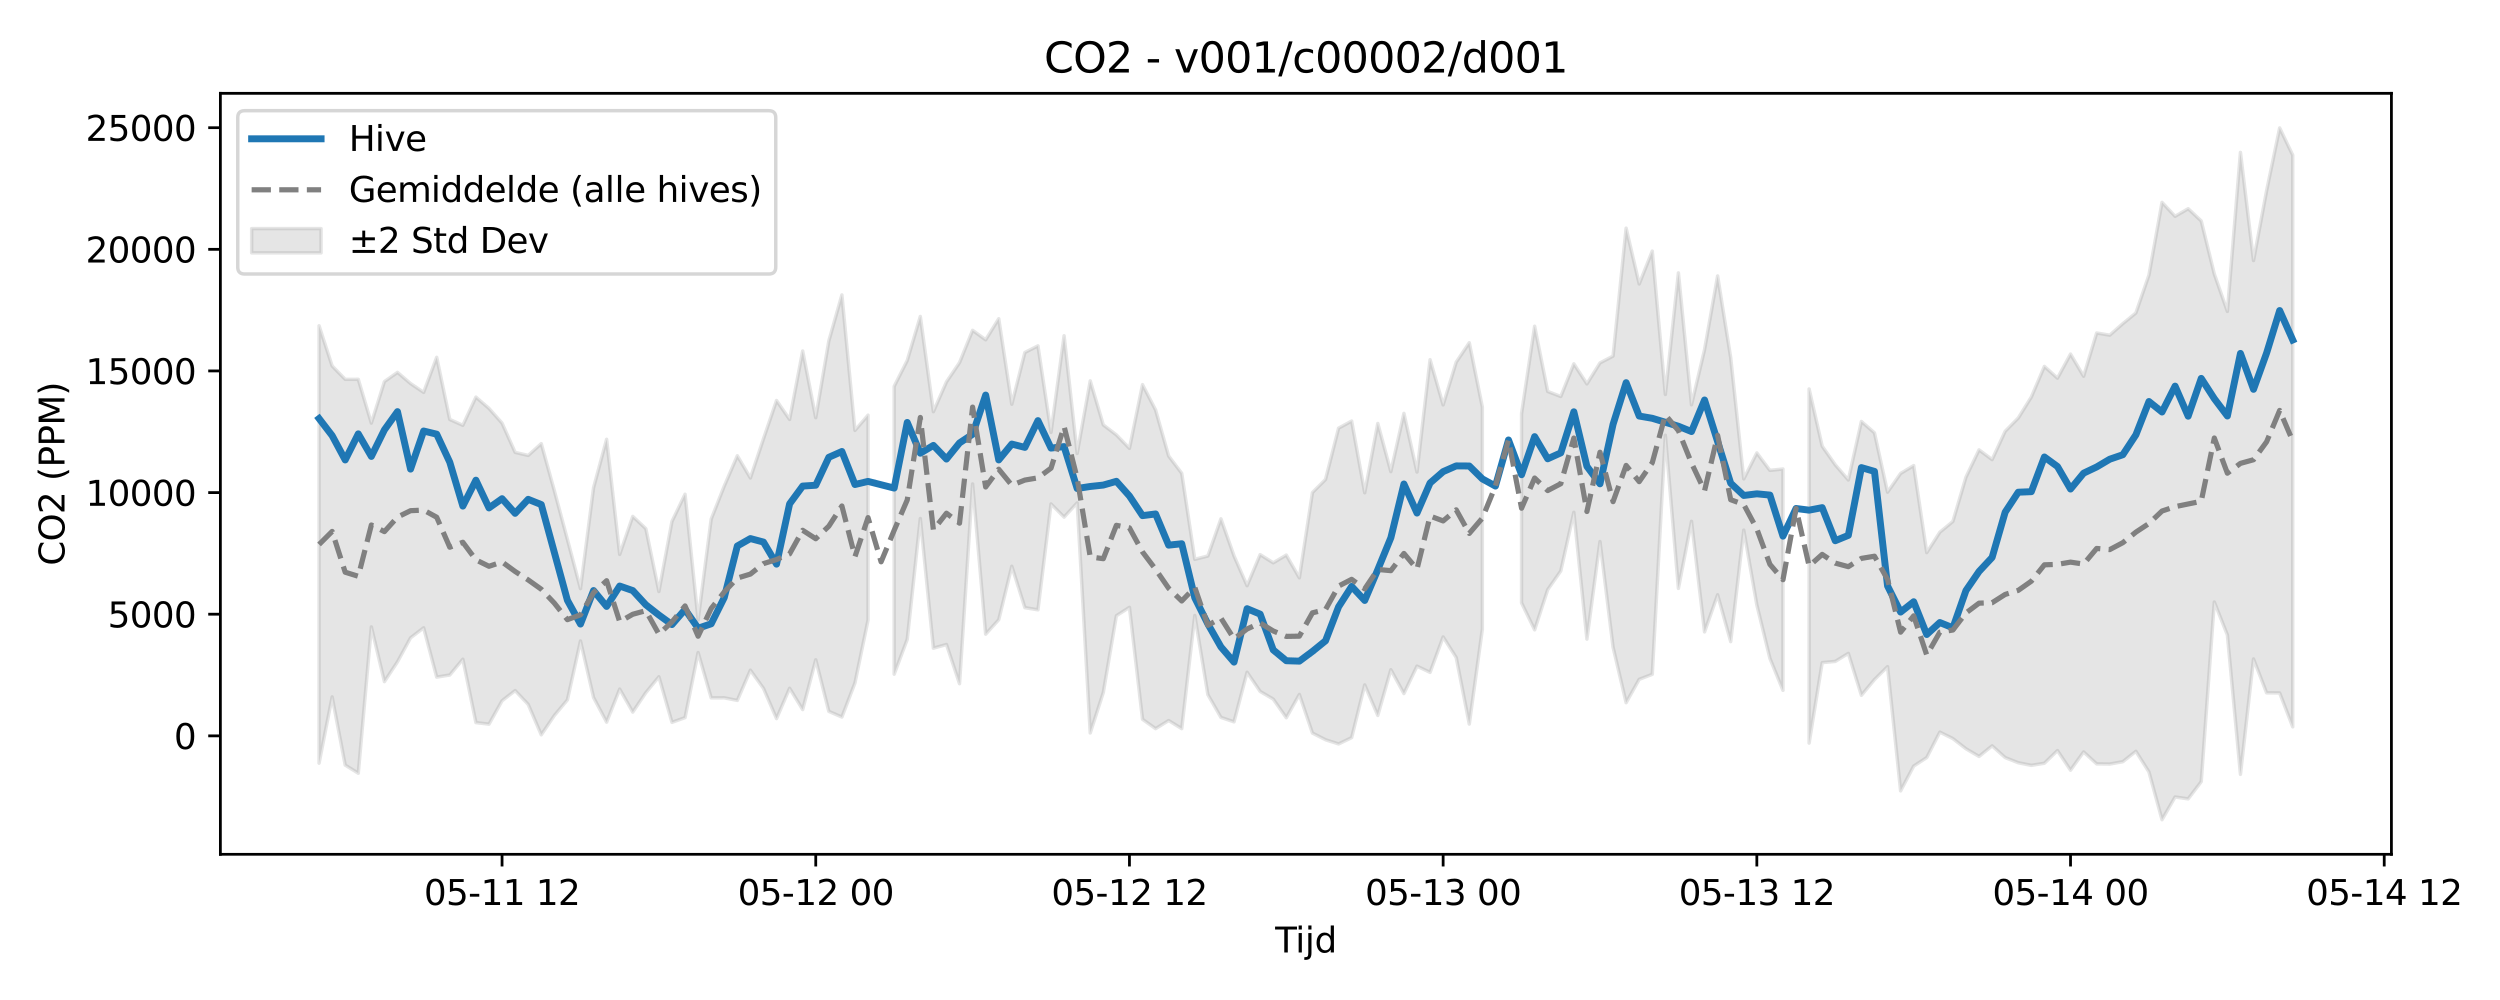 <?xml version="1.0" encoding="utf-8" standalone="no"?>
<!DOCTYPE svg PUBLIC "-//W3C//DTD SVG 1.1//EN"
  "http://www.w3.org/Graphics/SVG/1.1/DTD/svg11.dtd">
<svg xmlns:xlink="http://www.w3.org/1999/xlink" width="720pt" height="288pt" viewBox="0 0 720 288" xmlns="http://www.w3.org/2000/svg" version="1.1">
 <defs>
  <style type="text/css">*{stroke-linejoin: round; stroke-linecap: butt}</style>
 </defs>
 <g id="figure_1">
  <g id="patch_1">
   <path d="M 0 288 
L 720 288 
L 720 0 
L 0 0 
z
" style="fill: #ffffff"/>
  </g>
  <g id="axes_1">
   <g id="patch_2">
    <path d="M 63.47 246.04 
L 688.728 246.04 
L 688.728 26.88 
L 63.47 26.88 
z
" style="fill: #ffffff"/>
   </g>
   <g id="FillBetweenPolyCollection_1">
    <path d="M 91.891 93.82 
L 91.891 219.801 
L 95.655 200.712 
L 99.419 220.35 
L 103.184 222.698 
L 106.948 180.547 
L 110.713 196.312 
L 114.477 190.605 
L 118.241 183.693 
L 122.006 180.81 
L 125.77 195.015 
L 129.534 194.405 
L 133.299 189.851 
L 137.063 208.109 
L 140.827 208.562 
L 144.592 201.819 
L 148.356 198.89 
L 152.12 202.869 
L 155.885 211.632 
L 159.649 206.074 
L 163.413 201.573 
L 167.178 184.596 
L 170.942 200.874 
L 174.706 207.98 
L 178.471 198.454 
L 182.235 205.086 
L 185.999 199.493 
L 189.764 194.905 
L 193.528 208.034 
L 197.292 206.676 
L 201.057 187.932 
L 204.821 200.986 
L 208.585 200.975 
L 212.35 201.721 
L 216.114 193.009 
L 219.879 198.258 
L 223.643 206.957 
L 227.407 198.218 
L 231.172 204.362 
L 234.936 190.014 
L 238.7 204.875 
L 242.465 206.511 
L 246.229 196.676 
L 249.993 178.594 
L 249.993 119.562 
L 249.993 119.562 
L 246.229 123.953 
L 242.465 84.941 
L 238.7 98.199 
L 234.936 120.295 
L 231.172 101.081 
L 227.407 120.799 
L 223.643 115.351 
L 219.879 126.387 
L 216.114 137.66 
L 212.35 131.259 
L 208.585 139.987 
L 204.821 149.51 
L 201.057 178.527 
L 197.292 142.341 
L 193.528 150.164 
L 189.764 170.366 
L 185.999 152.249 
L 182.235 148.726 
L 178.471 159.668 
L 174.706 126.512 
L 170.942 140.475 
L 167.178 169.539 
L 163.413 155.352 
L 159.649 141.314 
L 155.885 127.767 
L 152.12 131.168 
L 148.356 130.276 
L 144.592 121.858 
L 140.827 117.618 
L 137.063 114.368 
L 133.299 122.49 
L 129.534 120.796 
L 125.77 102.905 
L 122.006 113.001 
L 118.241 110.46 
L 114.477 107.241 
L 110.713 109.895 
L 106.948 121.855 
L 103.184 109.238 
L 99.419 109.245 
L 95.655 105.394 
L 91.891 93.82 
z
" clip-path="url(#p6db2af4882)" style="fill: #808080; fill-opacity: 0.2; stroke: #808080; stroke-opacity: 0.2"/>
    <path d="M 257.522 111.275 
L 257.522 194.178 
L 261.286 184.148 
L 265.051 149.327 
L 268.815 186.679 
L 272.579 185.617 
L 276.344 196.916 
L 280.108 139.365 
L 283.872 182.642 
L 287.637 178.483 
L 291.401 163.074 
L 295.165 175.006 
L 298.93 175.627 
L 302.694 145.133 
L 306.458 148.933 
L 310.223 144.829 
L 313.987 211.093 
L 317.751 199.435 
L 321.516 177.335 
L 325.28 174.92 
L 329.045 207.161 
L 332.809 209.848 
L 336.573 207.518 
L 340.338 209.855 
L 344.102 177.258 
L 347.866 200.061 
L 351.631 206.617 
L 355.395 207.892 
L 359.159 193.612 
L 362.924 199.134 
L 366.688 201.347 
L 370.452 206.706 
L 374.217 200.006 
L 377.981 211.126 
L 381.745 213.046 
L 385.51 214.261 
L 389.274 212.438 
L 393.038 197.26 
L 396.803 206.048 
L 400.567 192.871 
L 404.331 199.748 
L 408.096 191.851 
L 411.86 193.65 
L 415.624 183.446 
L 419.389 189.367 
L 423.153 208.534 
L 426.917 181.2 
L 426.917 117.248 
L 426.917 117.248 
L 423.153 98.707 
L 419.389 104.3 
L 415.624 116.608 
L 411.86 103.589 
L 408.096 135.957 
L 404.331 119.047 
L 400.567 135.832 
L 396.803 121.952 
L 393.038 141.924 
L 389.274 121.26 
L 385.51 123.315 
L 381.745 138.084 
L 377.981 141.859 
L 374.217 166.422 
L 370.452 159.858 
L 366.688 162.088 
L 362.924 159.73 
L 359.159 168.68 
L 355.395 160.095 
L 351.631 149.42 
L 347.866 160.119 
L 344.102 161.084 
L 340.338 136.307 
L 336.573 131.332 
L 332.809 118.067 
L 329.045 110.775 
L 325.28 129.13 
L 321.516 125.249 
L 317.751 122.37 
L 313.987 109.69 
L 310.223 130.601 
L 306.458 96.695 
L 302.694 124.528 
L 298.93 99.609 
L 295.165 101.512 
L 291.401 116.42 
L 287.637 91.79 
L 283.872 97.862 
L 280.108 95.13 
L 276.344 104.43 
L 272.579 109.99 
L 268.815 118.571 
L 265.051 91.138 
L 261.286 103.817 
L 257.522 111.275 
z
" clip-path="url(#p6db2af4882)" style="fill: #808080; fill-opacity: 0.2; stroke: #808080; stroke-opacity: 0.2"/>
    <path d="M 438.211 119.072 
L 438.211 173.652 
L 441.975 181.396 
L 445.739 169.826 
L 449.504 164.433 
L 453.268 147.544 
L 457.032 184.063 
L 460.797 155.968 
L 464.561 186.392 
L 468.325 202.378 
L 472.09 195.651 
L 475.854 194.202 
L 479.618 125.347 
L 483.383 169.462 
L 487.147 150.135 
L 490.911 181.999 
L 494.676 171.294 
L 498.44 184.794 
L 502.204 152.674 
L 505.969 174.218 
L 509.733 189.597 
L 513.497 198.822 
L 513.497 135.073 
L 513.497 135.073 
L 509.733 135.463 
L 505.969 130.439 
L 502.204 137.925 
L 498.44 103.035 
L 494.676 79.467 
L 490.911 100.696 
L 487.147 116.584 
L 483.383 78.586 
L 479.618 113.616 
L 475.854 72.317 
L 472.09 81.777 
L 468.325 65.71 
L 464.561 102.551 
L 460.797 104.519 
L 457.032 110.559 
L 453.268 104.778 
L 449.504 114.186 
L 445.739 112.74 
L 441.975 93.955 
L 438.211 119.072 
z
" clip-path="url(#p6db2af4882)" style="fill: #808080; fill-opacity: 0.2; stroke: #808080; stroke-opacity: 0.2"/>
    <path d="M 521.026 112.025 
L 521.026 214.016 
L 524.79 190.836 
L 528.555 190.493 
L 532.319 188.169 
L 536.083 200.251 
L 539.848 195.721 
L 543.612 191.998 
L 547.377 227.777 
L 551.141 220.635 
L 554.905 218.179 
L 558.67 210.847 
L 562.434 212.717 
L 566.198 215.643 
L 569.963 217.859 
L 573.727 214.798 
L 577.491 218.185 
L 581.256 219.671 
L 585.02 220.424 
L 588.784 219.816 
L 592.549 216.166 
L 596.313 221.818 
L 600.077 216.555 
L 603.842 220.003 
L 607.606 220.047 
L 611.37 219.378 
L 615.135 216.375 
L 618.899 222.322 
L 622.663 236.078 
L 626.428 229.536 
L 630.192 230.076 
L 633.956 225.119 
L 637.721 173.375 
L 641.485 182.869 
L 645.249 223.017 
L 649.014 189.781 
L 652.778 199.536 
L 656.543 199.571 
L 660.307 209.331 
L 660.307 44.69 
L 660.307 44.69 
L 656.543 36.842 
L 652.778 54.949 
L 649.014 75.034 
L 645.249 43.888 
L 641.485 89.688 
L 637.721 78.918 
L 633.956 63.631 
L 630.192 60.104 
L 626.428 62.299 
L 622.663 58.277 
L 618.899 79.212 
L 615.135 90.132 
L 611.37 93.21 
L 607.606 96.525 
L 603.842 95.899 
L 600.077 108.358 
L 596.313 101.969 
L 592.549 108.905 
L 588.784 105.52 
L 585.02 114.346 
L 581.256 120.391 
L 577.491 124.203 
L 573.727 132.368 
L 569.963 129.56 
L 566.198 137.422 
L 562.434 150.168 
L 558.67 153.288 
L 554.905 159.144 
L 551.141 134.085 
L 547.377 136.349 
L 543.612 141.744 
L 539.848 124.658 
L 536.083 121.383 
L 532.319 138.231 
L 528.555 133.863 
L 524.79 128.501 
L 521.026 112.025 
z
" clip-path="url(#p6db2af4882)" style="fill: #808080; fill-opacity: 0.2; stroke: #808080; stroke-opacity: 0.2"/>
   </g>
   <g id="matplotlib.axis_1">
    <g id="xtick_1">
     <g id="line2d_1">
      <defs>
       <path id="mbfeb50a941" d="M 0 0 
L 0 3.5 
" style="stroke: #000000; stroke-width: 0.8"/>
      </defs>
      <g>
       <use xlink:href="#mbfeb50a941" x="144.592" y="246.04" style="stroke: #000000; stroke-width: 0.8"/>
      </g>
     </g>
     <g id="text_1">
      <!-- 05-11 12 -->
      <g transform="translate(122.111 260.638) scale(0.1 -0.1)">
       <defs>
        <path id="DejaVuSans-30" d="M 2034 4250 
Q 1547 4250 1301 3770 
Q 1056 3291 1056 2328 
Q 1056 1369 1301 889 
Q 1547 409 2034 409 
Q 2525 409 2770 889 
Q 3016 1369 3016 2328 
Q 3016 3291 2770 3770 
Q 2525 4250 2034 4250 
z
M 2034 4750 
Q 2819 4750 3233 4129 
Q 3647 3509 3647 2328 
Q 3647 1150 3233 529 
Q 2819 -91 2034 -91 
Q 1250 -91 836 529 
Q 422 1150 422 2328 
Q 422 3509 836 4129 
Q 1250 4750 2034 4750 
z
" transform="scale(0.016)"/>
        <path id="DejaVuSans-35" d="M 691 4666 
L 3169 4666 
L 3169 4134 
L 1269 4134 
L 1269 2991 
Q 1406 3038 1543 3061 
Q 1681 3084 1819 3084 
Q 2600 3084 3056 2656 
Q 3513 2228 3513 1497 
Q 3513 744 3044 326 
Q 2575 -91 1722 -91 
Q 1428 -91 1123 -41 
Q 819 9 494 109 
L 494 744 
Q 775 591 1075 516 
Q 1375 441 1709 441 
Q 2250 441 2565 725 
Q 2881 1009 2881 1497 
Q 2881 1984 2565 2268 
Q 2250 2553 1709 2553 
Q 1456 2553 1204 2497 
Q 953 2441 691 2322 
L 691 4666 
z
" transform="scale(0.016)"/>
        <path id="DejaVuSans-2d" d="M 313 2009 
L 1997 2009 
L 1997 1497 
L 313 1497 
L 313 2009 
z
" transform="scale(0.016)"/>
        <path id="DejaVuSans-31" d="M 794 531 
L 1825 531 
L 1825 4091 
L 703 3866 
L 703 4441 
L 1819 4666 
L 2450 4666 
L 2450 531 
L 3481 531 
L 3481 0 
L 794 0 
L 794 531 
z
" transform="scale(0.016)"/>
        <path id="DejaVuSans-20" transform="scale(0.016)"/>
        <path id="DejaVuSans-32" d="M 1228 531 
L 3431 531 
L 3431 0 
L 469 0 
L 469 531 
Q 828 903 1448 1529 
Q 2069 2156 2228 2338 
Q 2531 2678 2651 2914 
Q 2772 3150 2772 3378 
Q 2772 3750 2511 3984 
Q 2250 4219 1831 4219 
Q 1534 4219 1204 4116 
Q 875 4013 500 3803 
L 500 4441 
Q 881 4594 1212 4672 
Q 1544 4750 1819 4750 
Q 2544 4750 2975 4387 
Q 3406 4025 3406 3419 
Q 3406 3131 3298 2873 
Q 3191 2616 2906 2266 
Q 2828 2175 2409 1742 
Q 1991 1309 1228 531 
z
" transform="scale(0.016)"/>
       </defs>
       <use xlink:href="#DejaVuSans-30"/>
       <use xlink:href="#DejaVuSans-35" transform="translate(63.623 0)"/>
       <use xlink:href="#DejaVuSans-2d" transform="translate(127.246 0)"/>
       <use xlink:href="#DejaVuSans-31" transform="translate(163.33 0)"/>
       <use xlink:href="#DejaVuSans-31" transform="translate(226.953 0)"/>
       <use xlink:href="#DejaVuSans-20" transform="translate(290.576 0)"/>
       <use xlink:href="#DejaVuSans-31" transform="translate(322.363 0)"/>
       <use xlink:href="#DejaVuSans-32" transform="translate(385.986 0)"/>
      </g>
     </g>
    </g>
    <g id="xtick_2">
     <g id="line2d_2">
      <g>
       <use xlink:href="#mbfeb50a941" x="234.936" y="246.04" style="stroke: #000000; stroke-width: 0.8"/>
      </g>
     </g>
     <g id="text_2">
      <!-- 05-12 00 -->
      <g transform="translate(212.455 260.638) scale(0.1 -0.1)">
       <use xlink:href="#DejaVuSans-30"/>
       <use xlink:href="#DejaVuSans-35" transform="translate(63.623 0)"/>
       <use xlink:href="#DejaVuSans-2d" transform="translate(127.246 0)"/>
       <use xlink:href="#DejaVuSans-31" transform="translate(163.33 0)"/>
       <use xlink:href="#DejaVuSans-32" transform="translate(226.953 0)"/>
       <use xlink:href="#DejaVuSans-20" transform="translate(290.576 0)"/>
       <use xlink:href="#DejaVuSans-30" transform="translate(322.363 0)"/>
       <use xlink:href="#DejaVuSans-30" transform="translate(385.986 0)"/>
      </g>
     </g>
    </g>
    <g id="xtick_3">
     <g id="line2d_3">
      <g>
       <use xlink:href="#mbfeb50a941" x="325.28" y="246.04" style="stroke: #000000; stroke-width: 0.8"/>
      </g>
     </g>
     <g id="text_3">
      <!-- 05-12 12 -->
      <g transform="translate(302.8 260.638) scale(0.1 -0.1)">
       <use xlink:href="#DejaVuSans-30"/>
       <use xlink:href="#DejaVuSans-35" transform="translate(63.623 0)"/>
       <use xlink:href="#DejaVuSans-2d" transform="translate(127.246 0)"/>
       <use xlink:href="#DejaVuSans-31" transform="translate(163.33 0)"/>
       <use xlink:href="#DejaVuSans-32" transform="translate(226.953 0)"/>
       <use xlink:href="#DejaVuSans-20" transform="translate(290.576 0)"/>
       <use xlink:href="#DejaVuSans-31" transform="translate(322.363 0)"/>
       <use xlink:href="#DejaVuSans-32" transform="translate(385.986 0)"/>
      </g>
     </g>
    </g>
    <g id="xtick_4">
     <g id="line2d_4">
      <g>
       <use xlink:href="#mbfeb50a941" x="415.624" y="246.04" style="stroke: #000000; stroke-width: 0.8"/>
      </g>
     </g>
     <g id="text_4">
      <!-- 05-13 00 -->
      <g transform="translate(393.144 260.638) scale(0.1 -0.1)">
       <defs>
        <path id="DejaVuSans-33" d="M 2597 2516 
Q 3050 2419 3304 2112 
Q 3559 1806 3559 1356 
Q 3559 666 3084 287 
Q 2609 -91 1734 -91 
Q 1441 -91 1130 -33 
Q 819 25 488 141 
L 488 750 
Q 750 597 1062 519 
Q 1375 441 1716 441 
Q 2309 441 2620 675 
Q 2931 909 2931 1356 
Q 2931 1769 2642 2001 
Q 2353 2234 1838 2234 
L 1294 2234 
L 1294 2753 
L 1863 2753 
Q 2328 2753 2575 2939 
Q 2822 3125 2822 3475 
Q 2822 3834 2567 4026 
Q 2313 4219 1838 4219 
Q 1578 4219 1281 4162 
Q 984 4106 628 3988 
L 628 4550 
Q 988 4650 1302 4700 
Q 1616 4750 1894 4750 
Q 2613 4750 3031 4423 
Q 3450 4097 3450 3541 
Q 3450 3153 3228 2886 
Q 3006 2619 2597 2516 
z
" transform="scale(0.016)"/>
       </defs>
       <use xlink:href="#DejaVuSans-30"/>
       <use xlink:href="#DejaVuSans-35" transform="translate(63.623 0)"/>
       <use xlink:href="#DejaVuSans-2d" transform="translate(127.246 0)"/>
       <use xlink:href="#DejaVuSans-31" transform="translate(163.33 0)"/>
       <use xlink:href="#DejaVuSans-33" transform="translate(226.953 0)"/>
       <use xlink:href="#DejaVuSans-20" transform="translate(290.576 0)"/>
       <use xlink:href="#DejaVuSans-30" transform="translate(322.363 0)"/>
       <use xlink:href="#DejaVuSans-30" transform="translate(385.986 0)"/>
      </g>
     </g>
    </g>
    <g id="xtick_5">
     <g id="line2d_5">
      <g>
       <use xlink:href="#mbfeb50a941" x="505.969" y="246.04" style="stroke: #000000; stroke-width: 0.8"/>
      </g>
     </g>
     <g id="text_5">
      <!-- 05-13 12 -->
      <g transform="translate(483.488 260.638) scale(0.1 -0.1)">
       <use xlink:href="#DejaVuSans-30"/>
       <use xlink:href="#DejaVuSans-35" transform="translate(63.623 0)"/>
       <use xlink:href="#DejaVuSans-2d" transform="translate(127.246 0)"/>
       <use xlink:href="#DejaVuSans-31" transform="translate(163.33 0)"/>
       <use xlink:href="#DejaVuSans-33" transform="translate(226.953 0)"/>
       <use xlink:href="#DejaVuSans-20" transform="translate(290.576 0)"/>
       <use xlink:href="#DejaVuSans-31" transform="translate(322.363 0)"/>
       <use xlink:href="#DejaVuSans-32" transform="translate(385.986 0)"/>
      </g>
     </g>
    </g>
    <g id="xtick_6">
     <g id="line2d_6">
      <g>
       <use xlink:href="#mbfeb50a941" x="596.313" y="246.04" style="stroke: #000000; stroke-width: 0.8"/>
      </g>
     </g>
     <g id="text_6">
      <!-- 05-14 00 -->
      <g transform="translate(573.833 260.638) scale(0.1 -0.1)">
       <defs>
        <path id="DejaVuSans-34" d="M 2419 4116 
L 825 1625 
L 2419 1625 
L 2419 4116 
z
M 2253 4666 
L 3047 4666 
L 3047 1625 
L 3713 1625 
L 3713 1100 
L 3047 1100 
L 3047 0 
L 2419 0 
L 2419 1100 
L 313 1100 
L 313 1709 
L 2253 4666 
z
" transform="scale(0.016)"/>
       </defs>
       <use xlink:href="#DejaVuSans-30"/>
       <use xlink:href="#DejaVuSans-35" transform="translate(63.623 0)"/>
       <use xlink:href="#DejaVuSans-2d" transform="translate(127.246 0)"/>
       <use xlink:href="#DejaVuSans-31" transform="translate(163.33 0)"/>
       <use xlink:href="#DejaVuSans-34" transform="translate(226.953 0)"/>
       <use xlink:href="#DejaVuSans-20" transform="translate(290.576 0)"/>
       <use xlink:href="#DejaVuSans-30" transform="translate(322.363 0)"/>
       <use xlink:href="#DejaVuSans-30" transform="translate(385.986 0)"/>
      </g>
     </g>
    </g>
    <g id="xtick_7">
     <g id="line2d_7">
      <g>
       <use xlink:href="#mbfeb50a941" x="686.657" y="246.04" style="stroke: #000000; stroke-width: 0.8"/>
      </g>
     </g>
     <g id="text_7">
      <!-- 05-14 12 -->
      <g transform="translate(664.177 260.638) scale(0.1 -0.1)">
       <use xlink:href="#DejaVuSans-30"/>
       <use xlink:href="#DejaVuSans-35" transform="translate(63.623 0)"/>
       <use xlink:href="#DejaVuSans-2d" transform="translate(127.246 0)"/>
       <use xlink:href="#DejaVuSans-31" transform="translate(163.33 0)"/>
       <use xlink:href="#DejaVuSans-34" transform="translate(226.953 0)"/>
       <use xlink:href="#DejaVuSans-20" transform="translate(290.576 0)"/>
       <use xlink:href="#DejaVuSans-31" transform="translate(322.363 0)"/>
       <use xlink:href="#DejaVuSans-32" transform="translate(385.986 0)"/>
      </g>
     </g>
    </g>
    <g id="text_8">
     <!-- Tijd -->
     <g transform="translate(367.249 274.317) scale(0.1 -0.1)">
      <defs>
       <path id="DejaVuSans-54" d="M -19 4666 
L 3928 4666 
L 3928 4134 
L 2272 4134 
L 2272 0 
L 1638 0 
L 1638 4134 
L -19 4134 
L -19 4666 
z
" transform="scale(0.016)"/>
       <path id="DejaVuSans-69" d="M 603 3500 
L 1178 3500 
L 1178 0 
L 603 0 
L 603 3500 
z
M 603 4863 
L 1178 4863 
L 1178 4134 
L 603 4134 
L 603 4863 
z
" transform="scale(0.016)"/>
       <path id="DejaVuSans-6a" d="M 603 3500 
L 1178 3500 
L 1178 -63 
Q 1178 -731 923 -1031 
Q 669 -1331 103 -1331 
L -116 -1331 
L -116 -844 
L 38 -844 
Q 366 -844 484 -692 
Q 603 -541 603 -63 
L 603 3500 
z
M 603 4863 
L 1178 4863 
L 1178 4134 
L 603 4134 
L 603 4863 
z
" transform="scale(0.016)"/>
       <path id="DejaVuSans-64" d="M 2906 2969 
L 2906 4863 
L 3481 4863 
L 3481 0 
L 2906 0 
L 2906 525 
Q 2725 213 2448 61 
Q 2172 -91 1784 -91 
Q 1150 -91 751 415 
Q 353 922 353 1747 
Q 353 2572 751 3078 
Q 1150 3584 1784 3584 
Q 2172 3584 2448 3432 
Q 2725 3281 2906 2969 
z
M 947 1747 
Q 947 1113 1208 752 
Q 1469 391 1925 391 
Q 2381 391 2643 752 
Q 2906 1113 2906 1747 
Q 2906 2381 2643 2742 
Q 2381 3103 1925 3103 
Q 1469 3103 1208 2742 
Q 947 2381 947 1747 
z
" transform="scale(0.016)"/>
      </defs>
      <use xlink:href="#DejaVuSans-54"/>
      <use xlink:href="#DejaVuSans-69" transform="translate(57.959 0)"/>
      <use xlink:href="#DejaVuSans-6a" transform="translate(85.742 0)"/>
      <use xlink:href="#DejaVuSans-64" transform="translate(113.525 0)"/>
     </g>
    </g>
   </g>
   <g id="matplotlib.axis_2">
    <g id="ytick_1">
     <g id="line2d_8">
      <defs>
       <path id="m0ae9da3668" d="M 0 0 
L -3.5 0 
" style="stroke: #000000; stroke-width: 0.8"/>
      </defs>
      <g>
       <use xlink:href="#m0ae9da3668" x="63.47" y="211.925" style="stroke: #000000; stroke-width: 0.8"/>
      </g>
     </g>
     <g id="text_9">
      <!-- 0 -->
      <g transform="translate(50.108 215.725) scale(0.1 -0.1)">
       <use xlink:href="#DejaVuSans-30"/>
      </g>
     </g>
    </g>
    <g id="ytick_2">
     <g id="line2d_9">
      <g>
       <use xlink:href="#m0ae9da3668" x="63.47" y="176.895" style="stroke: #000000; stroke-width: 0.8"/>
      </g>
     </g>
     <g id="text_10">
      <!-- 5000 -->
      <g transform="translate(31.02 180.695) scale(0.1 -0.1)">
       <use xlink:href="#DejaVuSans-35"/>
       <use xlink:href="#DejaVuSans-30" transform="translate(63.623 0)"/>
       <use xlink:href="#DejaVuSans-30" transform="translate(127.246 0)"/>
       <use xlink:href="#DejaVuSans-30" transform="translate(190.869 0)"/>
      </g>
     </g>
    </g>
    <g id="ytick_3">
     <g id="line2d_10">
      <g>
       <use xlink:href="#m0ae9da3668" x="63.47" y="141.865" style="stroke: #000000; stroke-width: 0.8"/>
      </g>
     </g>
     <g id="text_11">
      <!-- 10000 -->
      <g transform="translate(24.657 145.665) scale(0.1 -0.1)">
       <use xlink:href="#DejaVuSans-31"/>
       <use xlink:href="#DejaVuSans-30" transform="translate(63.623 0)"/>
       <use xlink:href="#DejaVuSans-30" transform="translate(127.246 0)"/>
       <use xlink:href="#DejaVuSans-30" transform="translate(190.869 0)"/>
       <use xlink:href="#DejaVuSans-30" transform="translate(254.492 0)"/>
      </g>
     </g>
    </g>
    <g id="ytick_4">
     <g id="line2d_11">
      <g>
       <use xlink:href="#m0ae9da3668" x="63.47" y="106.835" style="stroke: #000000; stroke-width: 0.8"/>
      </g>
     </g>
     <g id="text_12">
      <!-- 15000 -->
      <g transform="translate(24.657 110.635) scale(0.1 -0.1)">
       <use xlink:href="#DejaVuSans-31"/>
       <use xlink:href="#DejaVuSans-35" transform="translate(63.623 0)"/>
       <use xlink:href="#DejaVuSans-30" transform="translate(127.246 0)"/>
       <use xlink:href="#DejaVuSans-30" transform="translate(190.869 0)"/>
       <use xlink:href="#DejaVuSans-30" transform="translate(254.492 0)"/>
      </g>
     </g>
    </g>
    <g id="ytick_5">
     <g id="line2d_12">
      <g>
       <use xlink:href="#m0ae9da3668" x="63.47" y="71.805" style="stroke: #000000; stroke-width: 0.8"/>
      </g>
     </g>
     <g id="text_13">
      <!-- 20000 -->
      <g transform="translate(24.657 75.605) scale(0.1 -0.1)">
       <use xlink:href="#DejaVuSans-32"/>
       <use xlink:href="#DejaVuSans-30" transform="translate(63.623 0)"/>
       <use xlink:href="#DejaVuSans-30" transform="translate(127.246 0)"/>
       <use xlink:href="#DejaVuSans-30" transform="translate(190.869 0)"/>
       <use xlink:href="#DejaVuSans-30" transform="translate(254.492 0)"/>
      </g>
     </g>
    </g>
    <g id="ytick_6">
     <g id="line2d_13">
      <g>
       <use xlink:href="#m0ae9da3668" x="63.47" y="36.775" style="stroke: #000000; stroke-width: 0.8"/>
      </g>
     </g>
     <g id="text_14">
      <!-- 25000 -->
      <g transform="translate(24.657 40.575) scale(0.1 -0.1)">
       <use xlink:href="#DejaVuSans-32"/>
       <use xlink:href="#DejaVuSans-35" transform="translate(63.623 0)"/>
       <use xlink:href="#DejaVuSans-30" transform="translate(127.246 0)"/>
       <use xlink:href="#DejaVuSans-30" transform="translate(190.869 0)"/>
       <use xlink:href="#DejaVuSans-30" transform="translate(254.492 0)"/>
      </g>
     </g>
    </g>
    <g id="text_15">
     <!-- CO2 (PPM) -->
     <g transform="translate(18.578 162.903) rotate(-90) scale(0.1 -0.1)">
      <defs>
       <path id="DejaVuSans-43" d="M 4122 4306 
L 4122 3641 
Q 3803 3938 3442 4084 
Q 3081 4231 2675 4231 
Q 1875 4231 1450 3742 
Q 1025 3253 1025 2328 
Q 1025 1406 1450 917 
Q 1875 428 2675 428 
Q 3081 428 3442 575 
Q 3803 722 4122 1019 
L 4122 359 
Q 3791 134 3420 21 
Q 3050 -91 2638 -91 
Q 1578 -91 968 557 
Q 359 1206 359 2328 
Q 359 3453 968 4101 
Q 1578 4750 2638 4750 
Q 3056 4750 3426 4639 
Q 3797 4528 4122 4306 
z
" transform="scale(0.016)"/>
       <path id="DejaVuSans-4f" d="M 2522 4238 
Q 1834 4238 1429 3725 
Q 1025 3213 1025 2328 
Q 1025 1447 1429 934 
Q 1834 422 2522 422 
Q 3209 422 3611 934 
Q 4013 1447 4013 2328 
Q 4013 3213 3611 3725 
Q 3209 4238 2522 4238 
z
M 2522 4750 
Q 3503 4750 4090 4092 
Q 4678 3434 4678 2328 
Q 4678 1225 4090 567 
Q 3503 -91 2522 -91 
Q 1538 -91 948 565 
Q 359 1222 359 2328 
Q 359 3434 948 4092 
Q 1538 4750 2522 4750 
z
" transform="scale(0.016)"/>
       <path id="DejaVuSans-28" d="M 1984 4856 
Q 1566 4138 1362 3434 
Q 1159 2731 1159 2009 
Q 1159 1288 1364 580 
Q 1569 -128 1984 -844 
L 1484 -844 
Q 1016 -109 783 600 
Q 550 1309 550 2009 
Q 550 2706 781 3412 
Q 1013 4119 1484 4856 
L 1984 4856 
z
" transform="scale(0.016)"/>
       <path id="DejaVuSans-50" d="M 1259 4147 
L 1259 2394 
L 2053 2394 
Q 2494 2394 2734 2622 
Q 2975 2850 2975 3272 
Q 2975 3691 2734 3919 
Q 2494 4147 2053 4147 
L 1259 4147 
z
M 628 4666 
L 2053 4666 
Q 2838 4666 3239 4311 
Q 3641 3956 3641 3272 
Q 3641 2581 3239 2228 
Q 2838 1875 2053 1875 
L 1259 1875 
L 1259 0 
L 628 0 
L 628 4666 
z
" transform="scale(0.016)"/>
       <path id="DejaVuSans-4d" d="M 628 4666 
L 1569 4666 
L 2759 1491 
L 3956 4666 
L 4897 4666 
L 4897 0 
L 4281 0 
L 4281 4097 
L 3078 897 
L 2444 897 
L 1241 4097 
L 1241 0 
L 628 0 
L 628 4666 
z
" transform="scale(0.016)"/>
       <path id="DejaVuSans-29" d="M 513 4856 
L 1013 4856 
Q 1481 4119 1714 3412 
Q 1947 2706 1947 2009 
Q 1947 1309 1714 600 
Q 1481 -109 1013 -844 
L 513 -844 
Q 928 -128 1133 580 
Q 1338 1288 1338 2009 
Q 1338 2731 1133 3434 
Q 928 4138 513 4856 
z
" transform="scale(0.016)"/>
      </defs>
      <use xlink:href="#DejaVuSans-43"/>
      <use xlink:href="#DejaVuSans-4f" transform="translate(69.824 0)"/>
      <use xlink:href="#DejaVuSans-32" transform="translate(148.535 0)"/>
      <use xlink:href="#DejaVuSans-20" transform="translate(212.158 0)"/>
      <use xlink:href="#DejaVuSans-28" transform="translate(243.945 0)"/>
      <use xlink:href="#DejaVuSans-50" transform="translate(282.959 0)"/>
      <use xlink:href="#DejaVuSans-50" transform="translate(343.262 0)"/>
      <use xlink:href="#DejaVuSans-4d" transform="translate(403.564 0)"/>
      <use xlink:href="#DejaVuSans-29" transform="translate(489.844 0)"/>
     </g>
    </g>
   </g>
   <g id="line2d_14">
    <path d="M 91.891 120.55 
L 95.655 125.454 
L 99.419 132.463 
L 103.184 124.953 
L 106.948 131.451 
L 110.713 123.8 
L 114.477 118.554 
L 118.241 135.101 
L 122.006 124.133 
L 125.77 125.042 
L 129.534 133.115 
L 133.299 145.754 
L 137.063 138.297 
L 140.827 146.283 
L 144.592 143.624 
L 148.356 147.838 
L 152.12 143.806 
L 155.885 145.317 
L 163.413 172.886 
L 167.178 179.729 
L 170.942 170.083 
L 174.706 174.649 
L 178.471 168.779 
L 182.235 170.086 
L 185.999 174.175 
L 189.764 177.131 
L 193.528 179.871 
L 197.292 175.527 
L 201.057 180.933 
L 204.821 179.656 
L 208.585 172.094 
L 212.35 157.244 
L 216.114 155.107 
L 219.879 156.116 
L 223.643 162.47 
L 227.407 145.112 
L 231.172 139.988 
L 234.936 139.747 
L 238.7 131.704 
L 242.465 130.03 
L 246.229 139.542 
L 249.993 138.643 
L 257.522 140.566 
L 261.286 121.667 
L 265.051 130.519 
L 268.815 128.278 
L 272.579 132.207 
L 276.344 127.563 
L 280.108 125.067 
L 283.872 113.785 
L 287.637 132.459 
L 291.401 127.892 
L 295.165 128.845 
L 298.93 121.142 
L 302.694 129.051 
L 306.458 128.617 
L 310.223 140.686 
L 313.987 140.105 
L 317.751 139.701 
L 321.516 138.618 
L 325.28 142.846 
L 329.045 148.504 
L 332.809 148.017 
L 336.573 157.005 
L 340.338 156.597 
L 344.102 172.166 
L 347.866 179.701 
L 351.631 186.319 
L 355.395 190.69 
L 359.159 175.302 
L 362.924 176.872 
L 366.688 187.176 
L 370.452 190.289 
L 374.217 190.41 
L 377.981 187.612 
L 381.745 184.56 
L 385.51 174.766 
L 389.274 168.892 
L 393.038 172.928 
L 396.803 164.06 
L 400.567 154.871 
L 404.331 139.392 
L 408.096 147.76 
L 411.86 139.1 
L 415.624 135.829 
L 419.389 134.178 
L 423.153 134.206 
L 426.917 137.919 
L 430.682 139.988 
L 434.446 126.714 
L 438.211 136.714 
L 441.975 125.752 
L 445.739 132.131 
L 449.504 130.427 
L 453.268 118.601 
L 457.032 134.318 
L 460.797 139.339 
L 464.561 122.207 
L 468.325 110.212 
L 472.09 119.822 
L 475.854 120.469 
L 483.383 122.755 
L 487.147 124.285 
L 490.911 115.203 
L 498.44 139.166 
L 502.204 142.692 
L 505.969 142.22 
L 509.733 142.58 
L 513.497 154.409 
L 517.262 146.443 
L 521.026 146.924 
L 524.79 146.202 
L 528.555 155.73 
L 532.319 154.182 
L 536.083 134.67 
L 539.848 135.76 
L 543.612 168.754 
L 547.377 176.279 
L 551.141 173.305 
L 554.905 182.736 
L 558.67 179.287 
L 562.434 180.812 
L 566.198 170.074 
L 569.963 164.579 
L 573.727 160.541 
L 577.491 147.496 
L 581.256 141.756 
L 585.02 141.604 
L 588.784 131.613 
L 592.549 134.357 
L 596.313 140.843 
L 600.077 136.27 
L 603.842 134.483 
L 607.606 132.256 
L 611.37 130.964 
L 615.135 125.233 
L 618.899 115.635 
L 622.663 118.658 
L 626.428 111.207 
L 630.192 119.864 
L 633.956 108.982 
L 637.721 114.813 
L 641.485 119.806 
L 645.249 101.786 
L 649.014 112.123 
L 652.778 101.683 
L 656.543 89.44 
L 660.307 97.906 
L 660.307 97.906 
" clip-path="url(#p6db2af4882)" style="fill: none; stroke: #1f77b4; stroke-width: 2; stroke-linecap: square"/>
   </g>
   <g id="line2d_15">
    <path d="M 91.891 156.81 
L 95.655 153.053 
L 99.419 164.797 
L 103.184 165.968 
L 106.948 151.201 
L 110.713 153.103 
L 114.477 148.923 
L 118.241 147.077 
L 122.006 146.906 
L 125.77 148.96 
L 129.534 157.6 
L 133.299 156.171 
L 137.063 161.239 
L 140.827 163.09 
L 144.592 161.838 
L 148.356 164.583 
L 152.12 167.018 
L 155.885 169.7 
L 159.649 173.694 
L 163.413 178.462 
L 167.178 177.068 
L 170.942 170.674 
L 174.706 167.246 
L 178.471 179.061 
L 182.235 176.906 
L 185.999 175.871 
L 189.764 182.636 
L 193.528 179.099 
L 197.292 174.509 
L 201.057 183.23 
L 204.821 175.248 
L 208.585 170.481 
L 212.35 166.49 
L 216.114 165.334 
L 219.879 162.322 
L 223.643 161.154 
L 227.407 159.508 
L 231.172 152.722 
L 234.936 155.155 
L 238.7 151.537 
L 242.465 145.726 
L 246.229 160.315 
L 249.993 149.078 
L 253.758 161.798 
L 257.522 152.727 
L 261.286 143.982 
L 265.051 120.233 
L 268.815 152.625 
L 272.579 147.804 
L 276.344 150.673 
L 280.108 117.248 
L 283.872 140.252 
L 287.637 135.137 
L 291.401 139.747 
L 295.165 138.259 
L 298.93 137.618 
L 302.694 134.83 
L 306.458 122.814 
L 310.223 137.715 
L 313.987 160.391 
L 317.751 160.903 
L 321.516 151.292 
L 325.28 152.025 
L 329.045 158.968 
L 332.809 163.957 
L 336.573 169.425 
L 340.338 173.081 
L 344.102 169.171 
L 347.866 180.09 
L 351.631 178.018 
L 355.395 183.994 
L 359.159 181.146 
L 362.924 179.432 
L 366.688 181.717 
L 370.452 183.282 
L 374.217 183.214 
L 377.981 176.493 
L 381.745 175.565 
L 385.51 168.788 
L 389.274 166.849 
L 393.038 169.592 
L 396.803 164 
L 400.567 164.351 
L 404.331 159.397 
L 408.096 163.904 
L 411.86 148.619 
L 415.624 150.027 
L 419.389 146.833 
L 423.153 153.62 
L 426.917 149.224 
L 430.682 139.988 
L 434.446 126.714 
L 438.211 146.362 
L 441.975 137.675 
L 445.739 141.283 
L 449.504 139.309 
L 453.268 126.161 
L 457.032 147.311 
L 460.797 130.244 
L 464.561 144.472 
L 468.325 134.044 
L 472.09 138.714 
L 475.854 133.259 
L 479.618 119.481 
L 483.383 124.024 
L 487.147 133.359 
L 490.911 141.348 
L 494.676 125.38 
L 498.44 143.914 
L 502.204 145.3 
L 505.969 152.328 
L 509.733 162.53 
L 513.497 166.948 
L 517.262 146.443 
L 521.026 163.02 
L 524.79 159.668 
L 528.555 162.178 
L 532.319 163.2 
L 536.083 160.817 
L 539.848 160.19 
L 543.612 166.871 
L 547.377 182.063 
L 551.141 177.36 
L 554.905 188.661 
L 558.67 182.067 
L 562.434 181.442 
L 566.198 176.533 
L 569.963 173.709 
L 573.727 173.583 
L 577.491 171.194 
L 581.256 170.031 
L 585.02 167.385 
L 588.784 162.668 
L 592.549 162.536 
L 596.313 161.894 
L 600.077 162.456 
L 603.842 157.951 
L 607.606 158.286 
L 611.37 156.294 
L 615.135 153.253 
L 618.899 150.767 
L 622.663 147.177 
L 626.428 145.918 
L 633.956 144.375 
L 637.721 126.147 
L 641.485 136.278 
L 645.249 133.452 
L 649.014 132.407 
L 652.778 127.242 
L 656.543 118.206 
L 660.307 127.011 
L 660.307 127.011 
" clip-path="url(#p6db2af4882)" style="fill: none; stroke-dasharray: 5.55,2.4; stroke-dashoffset: 0; stroke: #808080; stroke-width: 1.5"/>
   </g>
   <g id="patch_3">
    <path d="M 63.47 246.04 
L 63.47 26.88 
" style="fill: none; stroke: #000000; stroke-width: 0.8; stroke-linejoin: miter; stroke-linecap: square"/>
   </g>
   <g id="patch_4">
    <path d="M 688.728 246.04 
L 688.728 26.88 
" style="fill: none; stroke: #000000; stroke-width: 0.8; stroke-linejoin: miter; stroke-linecap: square"/>
   </g>
   <g id="patch_5">
    <path d="M 63.47 246.04 
L 688.728 246.04 
" style="fill: none; stroke: #000000; stroke-width: 0.8; stroke-linejoin: miter; stroke-linecap: square"/>
   </g>
   <g id="patch_6">
    <path d="M 63.47 26.88 
L 688.728 26.88 
" style="fill: none; stroke: #000000; stroke-width: 0.8; stroke-linejoin: miter; stroke-linecap: square"/>
   </g>
   <g id="text_16">
    <!-- CO2 - v001/c00002/d001 -->
    <g transform="translate(300.696 20.88) scale(0.12 -0.12)">
     <defs>
      <path id="DejaVuSans-76" d="M 191 3500 
L 800 3500 
L 1894 563 
L 2988 3500 
L 3597 3500 
L 2284 0 
L 1503 0 
L 191 3500 
z
" transform="scale(0.016)"/>
      <path id="DejaVuSans-2f" d="M 1625 4666 
L 2156 4666 
L 531 -594 
L 0 -594 
L 1625 4666 
z
" transform="scale(0.016)"/>
      <path id="DejaVuSans-63" d="M 3122 3366 
L 3122 2828 
Q 2878 2963 2633 3030 
Q 2388 3097 2138 3097 
Q 1578 3097 1268 2742 
Q 959 2388 959 1747 
Q 959 1106 1268 751 
Q 1578 397 2138 397 
Q 2388 397 2633 464 
Q 2878 531 3122 666 
L 3122 134 
Q 2881 22 2623 -34 
Q 2366 -91 2075 -91 
Q 1284 -91 818 406 
Q 353 903 353 1747 
Q 353 2603 823 3093 
Q 1294 3584 2113 3584 
Q 2378 3584 2631 3529 
Q 2884 3475 3122 3366 
z
" transform="scale(0.016)"/>
     </defs>
     <use xlink:href="#DejaVuSans-43"/>
     <use xlink:href="#DejaVuSans-4f" transform="translate(69.824 0)"/>
     <use xlink:href="#DejaVuSans-32" transform="translate(148.535 0)"/>
     <use xlink:href="#DejaVuSans-20" transform="translate(212.158 0)"/>
     <use xlink:href="#DejaVuSans-2d" transform="translate(243.945 0)"/>
     <use xlink:href="#DejaVuSans-20" transform="translate(280.029 0)"/>
     <use xlink:href="#DejaVuSans-76" transform="translate(311.816 0)"/>
     <use xlink:href="#DejaVuSans-30" transform="translate(370.996 0)"/>
     <use xlink:href="#DejaVuSans-30" transform="translate(434.619 0)"/>
     <use xlink:href="#DejaVuSans-31" transform="translate(498.242 0)"/>
     <use xlink:href="#DejaVuSans-2f" transform="translate(561.865 0)"/>
     <use xlink:href="#DejaVuSans-63" transform="translate(595.557 0)"/>
     <use xlink:href="#DejaVuSans-30" transform="translate(650.537 0)"/>
     <use xlink:href="#DejaVuSans-30" transform="translate(714.16 0)"/>
     <use xlink:href="#DejaVuSans-30" transform="translate(777.783 0)"/>
     <use xlink:href="#DejaVuSans-30" transform="translate(841.406 0)"/>
     <use xlink:href="#DejaVuSans-32" transform="translate(905.029 0)"/>
     <use xlink:href="#DejaVuSans-2f" transform="translate(968.652 0)"/>
     <use xlink:href="#DejaVuSans-64" transform="translate(1002.344 0)"/>
     <use xlink:href="#DejaVuSans-30" transform="translate(1065.82 0)"/>
     <use xlink:href="#DejaVuSans-30" transform="translate(1129.443 0)"/>
     <use xlink:href="#DejaVuSans-31" transform="translate(1193.066 0)"/>
    </g>
   </g>
   <g id="legend_1">
    <g id="patch_7">
     <path d="M 70.47 78.914 
L 221.414 78.914 
Q 223.414 78.914 223.414 76.914 
L 223.414 33.88 
Q 223.414 31.88 221.414 31.88 
L 70.47 31.88 
Q 68.47 31.88 68.47 33.88 
L 68.47 76.914 
Q 68.47 78.914 70.47 78.914 
z
" style="fill: #ffffff; opacity: 0.8; stroke: #cccccc; stroke-linejoin: miter"/>
    </g>
    <g id="line2d_16">
     <path d="M 72.47 39.978 
L 82.47 39.978 
L 92.47 39.978 
" style="fill: none; stroke: #1f77b4; stroke-width: 2; stroke-linecap: square"/>
    </g>
    <g id="text_17">
     <!-- Hive -->
     <g transform="translate(100.47 43.478) scale(0.1 -0.1)">
      <defs>
       <path id="DejaVuSans-48" d="M 628 4666 
L 1259 4666 
L 1259 2753 
L 3553 2753 
L 3553 4666 
L 4184 4666 
L 4184 0 
L 3553 0 
L 3553 2222 
L 1259 2222 
L 1259 0 
L 628 0 
L 628 4666 
z
" transform="scale(0.016)"/>
       <path id="DejaVuSans-65" d="M 3597 1894 
L 3597 1613 
L 953 1613 
Q 991 1019 1311 708 
Q 1631 397 2203 397 
Q 2534 397 2845 478 
Q 3156 559 3463 722 
L 3463 178 
Q 3153 47 2828 -22 
Q 2503 -91 2169 -91 
Q 1331 -91 842 396 
Q 353 884 353 1716 
Q 353 2575 817 3079 
Q 1281 3584 2069 3584 
Q 2775 3584 3186 3129 
Q 3597 2675 3597 1894 
z
M 3022 2063 
Q 3016 2534 2758 2815 
Q 2500 3097 2075 3097 
Q 1594 3097 1305 2825 
Q 1016 2553 972 2059 
L 3022 2063 
z
" transform="scale(0.016)"/>
      </defs>
      <use xlink:href="#DejaVuSans-48"/>
      <use xlink:href="#DejaVuSans-69" transform="translate(75.195 0)"/>
      <use xlink:href="#DejaVuSans-76" transform="translate(102.979 0)"/>
      <use xlink:href="#DejaVuSans-65" transform="translate(162.158 0)"/>
     </g>
    </g>
    <g id="line2d_17">
     <path d="M 72.47 54.657 
L 82.47 54.657 
L 92.47 54.657 
" style="fill: none; stroke-dasharray: 5.55,2.4; stroke-dashoffset: 0; stroke: #808080; stroke-width: 1.5"/>
    </g>
    <g id="text_18">
     <!-- Gemiddelde (alle hives) -->
     <g transform="translate(100.47 58.157) scale(0.1 -0.1)">
      <defs>
       <path id="DejaVuSans-47" d="M 3809 666 
L 3809 1919 
L 2778 1919 
L 2778 2438 
L 4434 2438 
L 4434 434 
Q 4069 175 3628 42 
Q 3188 -91 2688 -91 
Q 1594 -91 976 548 
Q 359 1188 359 2328 
Q 359 3472 976 4111 
Q 1594 4750 2688 4750 
Q 3144 4750 3555 4637 
Q 3966 4525 4313 4306 
L 4313 3634 
Q 3963 3931 3569 4081 
Q 3175 4231 2741 4231 
Q 1884 4231 1454 3753 
Q 1025 3275 1025 2328 
Q 1025 1384 1454 906 
Q 1884 428 2741 428 
Q 3075 428 3337 486 
Q 3600 544 3809 666 
z
" transform="scale(0.016)"/>
       <path id="DejaVuSans-6d" d="M 3328 2828 
Q 3544 3216 3844 3400 
Q 4144 3584 4550 3584 
Q 5097 3584 5394 3201 
Q 5691 2819 5691 2113 
L 5691 0 
L 5113 0 
L 5113 2094 
Q 5113 2597 4934 2840 
Q 4756 3084 4391 3084 
Q 3944 3084 3684 2787 
Q 3425 2491 3425 1978 
L 3425 0 
L 2847 0 
L 2847 2094 
Q 2847 2600 2669 2842 
Q 2491 3084 2119 3084 
Q 1678 3084 1418 2786 
Q 1159 2488 1159 1978 
L 1159 0 
L 581 0 
L 581 3500 
L 1159 3500 
L 1159 2956 
Q 1356 3278 1631 3431 
Q 1906 3584 2284 3584 
Q 2666 3584 2933 3390 
Q 3200 3197 3328 2828 
z
" transform="scale(0.016)"/>
       <path id="DejaVuSans-6c" d="M 603 4863 
L 1178 4863 
L 1178 0 
L 603 0 
L 603 4863 
z
" transform="scale(0.016)"/>
       <path id="DejaVuSans-61" d="M 2194 1759 
Q 1497 1759 1228 1600 
Q 959 1441 959 1056 
Q 959 750 1161 570 
Q 1363 391 1709 391 
Q 2188 391 2477 730 
Q 2766 1069 2766 1631 
L 2766 1759 
L 2194 1759 
z
M 3341 1997 
L 3341 0 
L 2766 0 
L 2766 531 
Q 2569 213 2275 61 
Q 1981 -91 1556 -91 
Q 1019 -91 701 211 
Q 384 513 384 1019 
Q 384 1609 779 1909 
Q 1175 2209 1959 2209 
L 2766 2209 
L 2766 2266 
Q 2766 2663 2505 2880 
Q 2244 3097 1772 3097 
Q 1472 3097 1187 3025 
Q 903 2953 641 2809 
L 641 3341 
Q 956 3463 1253 3523 
Q 1550 3584 1831 3584 
Q 2591 3584 2966 3190 
Q 3341 2797 3341 1997 
z
" transform="scale(0.016)"/>
       <path id="DejaVuSans-68" d="M 3513 2113 
L 3513 0 
L 2938 0 
L 2938 2094 
Q 2938 2591 2744 2837 
Q 2550 3084 2163 3084 
Q 1697 3084 1428 2787 
Q 1159 2491 1159 1978 
L 1159 0 
L 581 0 
L 581 4863 
L 1159 4863 
L 1159 2956 
Q 1366 3272 1645 3428 
Q 1925 3584 2291 3584 
Q 2894 3584 3203 3211 
Q 3513 2838 3513 2113 
z
" transform="scale(0.016)"/>
       <path id="DejaVuSans-73" d="M 2834 3397 
L 2834 2853 
Q 2591 2978 2328 3040 
Q 2066 3103 1784 3103 
Q 1356 3103 1142 2972 
Q 928 2841 928 2578 
Q 928 2378 1081 2264 
Q 1234 2150 1697 2047 
L 1894 2003 
Q 2506 1872 2764 1633 
Q 3022 1394 3022 966 
Q 3022 478 2636 193 
Q 2250 -91 1575 -91 
Q 1294 -91 989 -36 
Q 684 19 347 128 
L 347 722 
Q 666 556 975 473 
Q 1284 391 1588 391 
Q 1994 391 2212 530 
Q 2431 669 2431 922 
Q 2431 1156 2273 1281 
Q 2116 1406 1581 1522 
L 1381 1569 
Q 847 1681 609 1914 
Q 372 2147 372 2553 
Q 372 3047 722 3315 
Q 1072 3584 1716 3584 
Q 2034 3584 2315 3537 
Q 2597 3491 2834 3397 
z
" transform="scale(0.016)"/>
      </defs>
      <use xlink:href="#DejaVuSans-47"/>
      <use xlink:href="#DejaVuSans-65" transform="translate(77.49 0)"/>
      <use xlink:href="#DejaVuSans-6d" transform="translate(139.014 0)"/>
      <use xlink:href="#DejaVuSans-69" transform="translate(236.426 0)"/>
      <use xlink:href="#DejaVuSans-64" transform="translate(264.209 0)"/>
      <use xlink:href="#DejaVuSans-64" transform="translate(327.686 0)"/>
      <use xlink:href="#DejaVuSans-65" transform="translate(391.162 0)"/>
      <use xlink:href="#DejaVuSans-6c" transform="translate(452.686 0)"/>
      <use xlink:href="#DejaVuSans-64" transform="translate(480.469 0)"/>
      <use xlink:href="#DejaVuSans-65" transform="translate(543.945 0)"/>
      <use xlink:href="#DejaVuSans-20" transform="translate(605.469 0)"/>
      <use xlink:href="#DejaVuSans-28" transform="translate(637.256 0)"/>
      <use xlink:href="#DejaVuSans-61" transform="translate(676.27 0)"/>
      <use xlink:href="#DejaVuSans-6c" transform="translate(737.549 0)"/>
      <use xlink:href="#DejaVuSans-6c" transform="translate(765.332 0)"/>
      <use xlink:href="#DejaVuSans-65" transform="translate(793.115 0)"/>
      <use xlink:href="#DejaVuSans-20" transform="translate(854.639 0)"/>
      <use xlink:href="#DejaVuSans-68" transform="translate(886.426 0)"/>
      <use xlink:href="#DejaVuSans-69" transform="translate(949.805 0)"/>
      <use xlink:href="#DejaVuSans-76" transform="translate(977.588 0)"/>
      <use xlink:href="#DejaVuSans-65" transform="translate(1036.768 0)"/>
      <use xlink:href="#DejaVuSans-73" transform="translate(1098.291 0)"/>
      <use xlink:href="#DejaVuSans-29" transform="translate(1150.391 0)"/>
     </g>
    </g>
    <g id="patch_8">
     <path d="M 72.47 72.835 
L 92.47 72.835 
L 92.47 65.835 
L 72.47 65.835 
z
" style="fill: #808080; fill-opacity: 0.2; stroke: #808080; stroke-opacity: 0.2; stroke-linejoin: miter"/>
    </g>
    <g id="text_19">
     <!-- ±2 Std Dev -->
     <g transform="translate(100.47 72.835) scale(0.1 -0.1)">
      <defs>
       <path id="DejaVuSans-b1" d="M 2944 4013 
L 2944 2803 
L 4684 2803 
L 4684 2272 
L 2944 2272 
L 2944 1063 
L 2419 1063 
L 2419 2272 
L 678 2272 
L 678 2803 
L 2419 2803 
L 2419 4013 
L 2944 4013 
z
M 678 531 
L 4684 531 
L 4684 0 
L 678 0 
L 678 531 
z
" transform="scale(0.016)"/>
       <path id="DejaVuSans-53" d="M 3425 4513 
L 3425 3897 
Q 3066 4069 2747 4153 
Q 2428 4238 2131 4238 
Q 1616 4238 1336 4038 
Q 1056 3838 1056 3469 
Q 1056 3159 1242 3001 
Q 1428 2844 1947 2747 
L 2328 2669 
Q 3034 2534 3370 2195 
Q 3706 1856 3706 1288 
Q 3706 609 3251 259 
Q 2797 -91 1919 -91 
Q 1588 -91 1214 -16 
Q 841 59 441 206 
L 441 856 
Q 825 641 1194 531 
Q 1563 422 1919 422 
Q 2459 422 2753 634 
Q 3047 847 3047 1241 
Q 3047 1584 2836 1778 
Q 2625 1972 2144 2069 
L 1759 2144 
Q 1053 2284 737 2584 
Q 422 2884 422 3419 
Q 422 4038 858 4394 
Q 1294 4750 2059 4750 
Q 2388 4750 2728 4690 
Q 3069 4631 3425 4513 
z
" transform="scale(0.016)"/>
       <path id="DejaVuSans-74" d="M 1172 4494 
L 1172 3500 
L 2356 3500 
L 2356 3053 
L 1172 3053 
L 1172 1153 
Q 1172 725 1289 603 
Q 1406 481 1766 481 
L 2356 481 
L 2356 0 
L 1766 0 
Q 1100 0 847 248 
Q 594 497 594 1153 
L 594 3053 
L 172 3053 
L 172 3500 
L 594 3500 
L 594 4494 
L 1172 4494 
z
" transform="scale(0.016)"/>
       <path id="DejaVuSans-44" d="M 1259 4147 
L 1259 519 
L 2022 519 
Q 2988 519 3436 956 
Q 3884 1394 3884 2338 
Q 3884 3275 3436 3711 
Q 2988 4147 2022 4147 
L 1259 4147 
z
M 628 4666 
L 1925 4666 
Q 3281 4666 3915 4102 
Q 4550 3538 4550 2338 
Q 4550 1131 3912 565 
Q 3275 0 1925 0 
L 628 0 
L 628 4666 
z
" transform="scale(0.016)"/>
      </defs>
      <use xlink:href="#DejaVuSans-b1"/>
      <use xlink:href="#DejaVuSans-32" transform="translate(83.789 0)"/>
      <use xlink:href="#DejaVuSans-20" transform="translate(147.412 0)"/>
      <use xlink:href="#DejaVuSans-53" transform="translate(179.199 0)"/>
      <use xlink:href="#DejaVuSans-74" transform="translate(242.676 0)"/>
      <use xlink:href="#DejaVuSans-64" transform="translate(281.885 0)"/>
      <use xlink:href="#DejaVuSans-20" transform="translate(345.361 0)"/>
      <use xlink:href="#DejaVuSans-44" transform="translate(377.148 0)"/>
      <use xlink:href="#DejaVuSans-65" transform="translate(454.15 0)"/>
      <use xlink:href="#DejaVuSans-76" transform="translate(515.674 0)"/>
     </g>
    </g>
   </g>
  </g>
 </g>
 <defs>
  <clipPath id="p6db2af4882">
   <rect x="63.47" y="26.88" width="625.258" height="219.16"/>
  </clipPath>
 </defs>
</svg>
